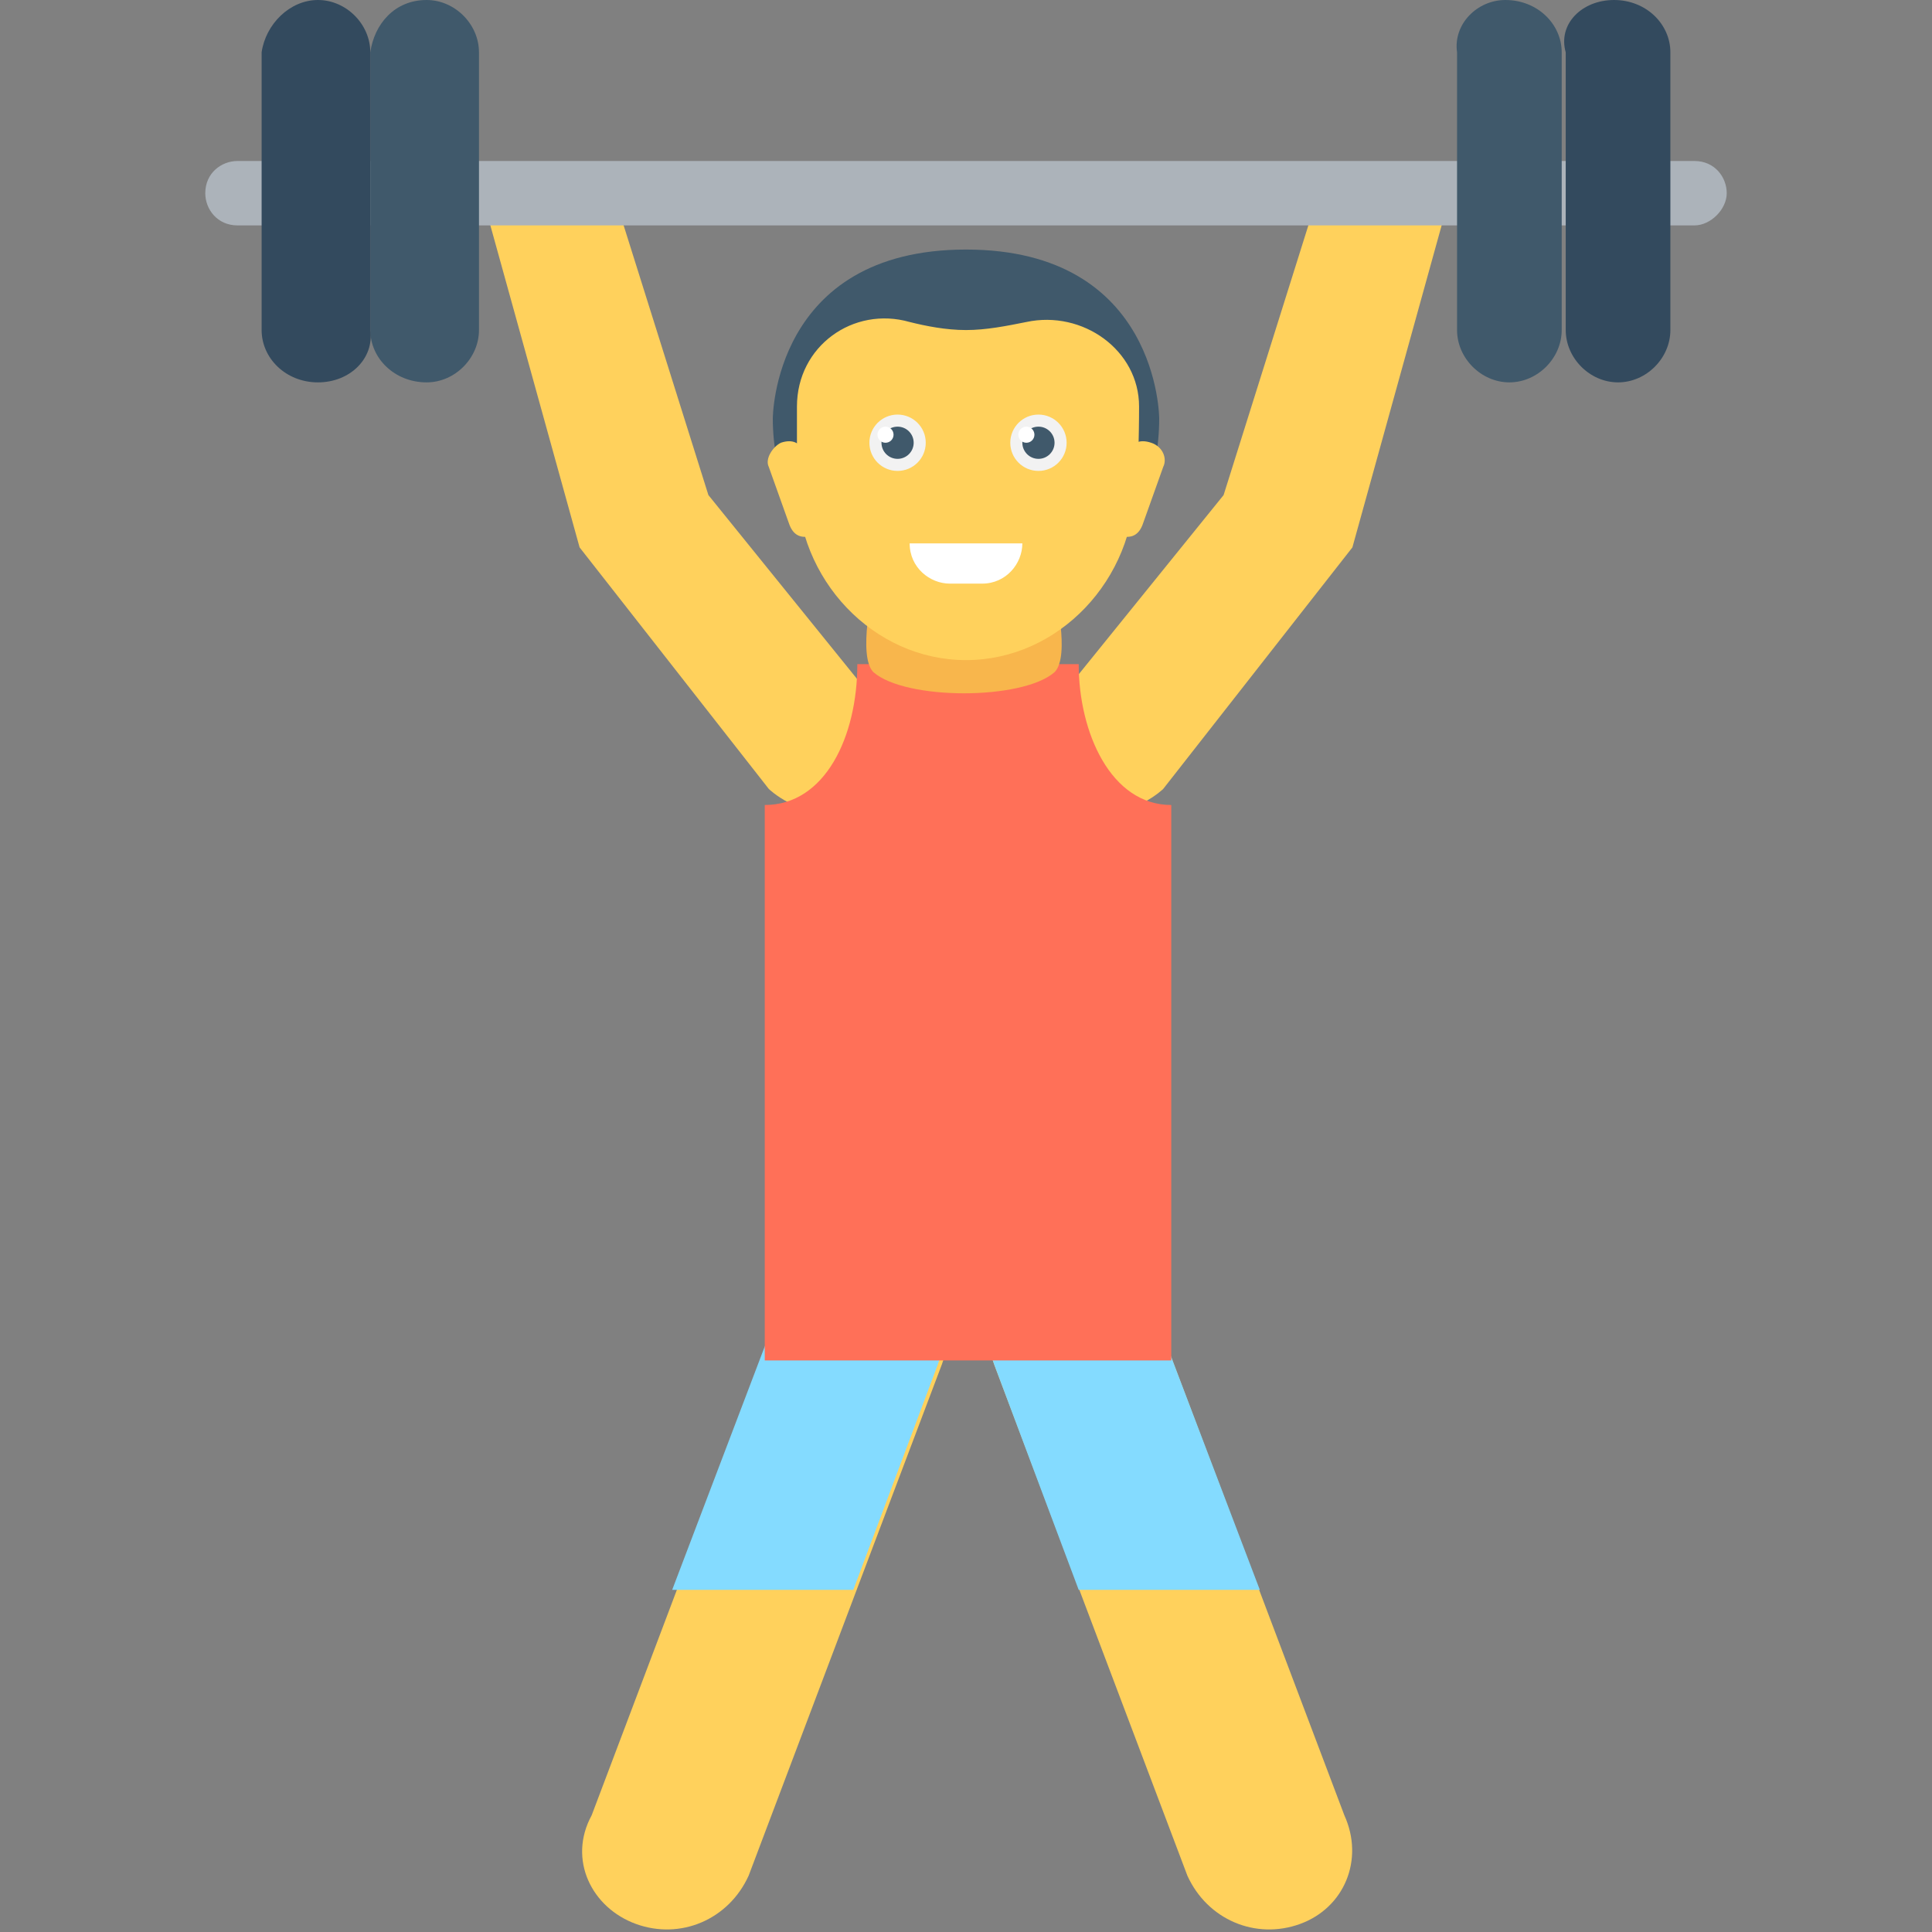 <?xml version="1.0" encoding="utf-8"?>
<!-- Generator: Adobe Illustrator 18.0.0, SVG Export Plug-In . SVG Version: 6.00 Build 0)  -->
<!DOCTYPE svg PUBLIC "-//W3C//DTD SVG 1.1//EN" "http://www.w3.org/Graphics/SVG/1.1/DTD/svg11.dtd">
<svg version="1.1" id="Layer_1" xmlns="http://www.w3.org/2000/svg" xmlns:xlink="http://www.w3.org/1999/xlink" x="0px" y="0px"
	 viewBox="0 0 48 48" enable-background="new 0 0 48 48" xml:space="preserve">
<rect x="0" y="0" width="48" height="48" fill="#808080" stroke="none"/>
<g>
	<g>
		<path fill="#FFD15C" d="M26.6,17l3.8-4.7l2.2-7h3.3l-2.3,8.3l-4.7,6c0,0-0.7,0.7-2,0.7l-0.7-2.8L26.6,17z"/>
		<path fill="#FFD15C" d="M21.4,17l-3.8-4.7l-2.2-7h-3.3l2.3,8.3l4.7,6c0,0,0.7,0.7,2,0.7l0.7-2.8L21.4,17z"/>
	</g>
	<g>
		<path fill="#FFD15C" d="M32.3,47.8L32.3,47.8c-1.1,0.4-2.3-0.1-2.8-1.2l-4.8-12.7c-0.4-1.1,0.1-2.3,1.2-2.7l0,0
			c1.1-0.4,2.3,0.1,2.7,1.2l4.8,12.7C33.9,46.2,33.4,47.4,32.3,47.8z"/>
		<path fill="#FFD15C" d="M15.8,47.8L15.8,47.8c1.1,0.4,2.3-0.1,2.8-1.2l4.8-12.7c0.4-1.1-0.1-2.3-1.2-2.7l0,0
			c-1.1-0.4-2.3,0.1-2.7,1.2l-4.8,12.7C14.1,46.2,14.7,47.4,15.8,47.8z"/>
	</g>
	<g>
		<path fill="#84DBFF" d="M26.8,39.5h4.5l-2.7-7.1c-0.4-1.1-1.6-1.6-2.7-1.2c-1.1,0.4-1.6,1.6-1.2,2.7L26.8,39.5z"/>
		<path fill="#84DBFF" d="M21.2,39.5l2.1-5.6c0.4-1.1-0.1-2.3-1.2-2.7c-1.1-0.4-2.3,0.1-2.7,1.2l-2.7,7.1H21.2z"/>
	</g>
	<path fill="#FF7058" d="M26.8,16.5h-5.5c0,1.8-0.8,3.5-2.3,3.5v13.8h10.1V20C27.6,20,26.8,18.2,26.8,16.5z"/>
	<path fill="#ACB3BA" d="M42.1,5.6H5.9c-0.5,0-0.8-0.4-0.8-0.8v0c0-0.5,0.4-0.8,0.8-0.8h36.2c0.5,0,0.8,0.4,0.8,0.8v0
		C42.9,5.2,42.5,5.6,42.1,5.6z"/>
	<g>
		<path fill="#40596B" d="M10.6,9.5L10.6,9.5c-0.8,0-1.4-0.6-1.4-1.3V1.3C9.3,0.6,9.8,0,10.6,0l0,0c0.7,0,1.3,0.6,1.3,1.3v6.9
			C11.9,8.9,11.3,9.5,10.6,9.5z"/>
		<path fill="#334A5E" d="M7.9,9.5L7.9,9.5c-0.8,0-1.4-0.6-1.4-1.3V1.3C6.6,0.6,7.2,0,7.9,0l0,0c0.7,0,1.3,0.6,1.3,1.3v6.9
			C9.3,8.9,8.7,9.5,7.9,9.5z"/>
		<path fill="#40596B" d="M37.4,0L37.4,0c0.8,0,1.4,0.6,1.4,1.3v6.9c0,0.7-0.6,1.3-1.3,1.3h0c-0.7,0-1.3-0.6-1.3-1.3V1.3
			C36.1,0.6,36.7,0,37.4,0z"/>
		<path fill="#334A5E" d="M40.1,0L40.1,0c0.8,0,1.4,0.6,1.4,1.3v6.9c0,0.7-0.6,1.3-1.3,1.3h0c-0.7,0-1.3-0.6-1.3-1.3V1.3
			C38.7,0.6,39.3,0,40.1,0z"/>
	</g>
	<path fill="#F8B64C" d="M26.2,16.7c-0.8,0.7-3.7,0.7-4.5,0c-0.4-0.4,0-2.1,0-2.1h4.5C26.2,14.7,26.6,16.3,26.2,16.7z"/>
	<path fill="#40596B" d="M28.8,10.4c0,2.8-2.1,5-4.8,5s-4.8-2.3-4.8-5c0,0,0-4.2,4.8-4.2S28.8,10.4,28.8,10.4z"/>
	<path fill="#FFD15C" d="M28.3,10.1c0-1.4-1.4-2.4-2.8-2.1C25,8.1,24.5,8.2,24,8.2s-1-0.1-1.4-0.2c-1.4-0.4-2.8,0.6-2.8,2.1
		c0,0,0,1.9,0,1.9c0,2.4,1.9,4.4,4.2,4.4s4.2-2,4.2-4.4C28.3,12,28.3,10.1,28.3,10.1z"/>
	<path fill="#FFD15C" d="M28.6,11c-0.3-0.1-0.5,0-0.6,0.3l-0.5,1.4c-0.1,0.3,0,0.5,0.3,0.6c0.3,0.1,0.5,0,0.6-0.3l0.5-1.4
		C29,11.4,28.9,11.1,28.6,11z"/>
	<path fill="#FFD15C" d="M19.4,11c0.3-0.1,0.5,0,0.6,0.3l0.5,1.4c0.1,0.3,0,0.5-0.3,0.6c-0.3,0.1-0.5,0-0.6-0.3l-0.5-1.4
		C19,11.4,19.2,11.1,19.4,11z"/>
	<g>
		<g>
			<circle fill="#F2F2F2" cx="22.3" cy="11" r="0.7"/>
			<circle fill="#40596B" cx="22.3" cy="11" r="0.4"/>
			<circle fill="#FFFFFF" cx="22" cy="10.8" r="0.2"/>
		</g>
		<g>
			<circle fill="#F2F2F2" cx="25.8" cy="11" r="0.7"/>
			<circle fill="#40596B" cx="25.8" cy="11" r="0.4"/>
			<circle fill="#FFFFFF" cx="25.5" cy="10.8" r="0.2"/>
		</g>
	</g>
	<path fill="#FFFFFF" d="M22.6,13.5c0,0.6,0.5,1,1,1h0.8c0.6,0,1-0.5,1-1H22.6z"/>
</g>
</svg>
